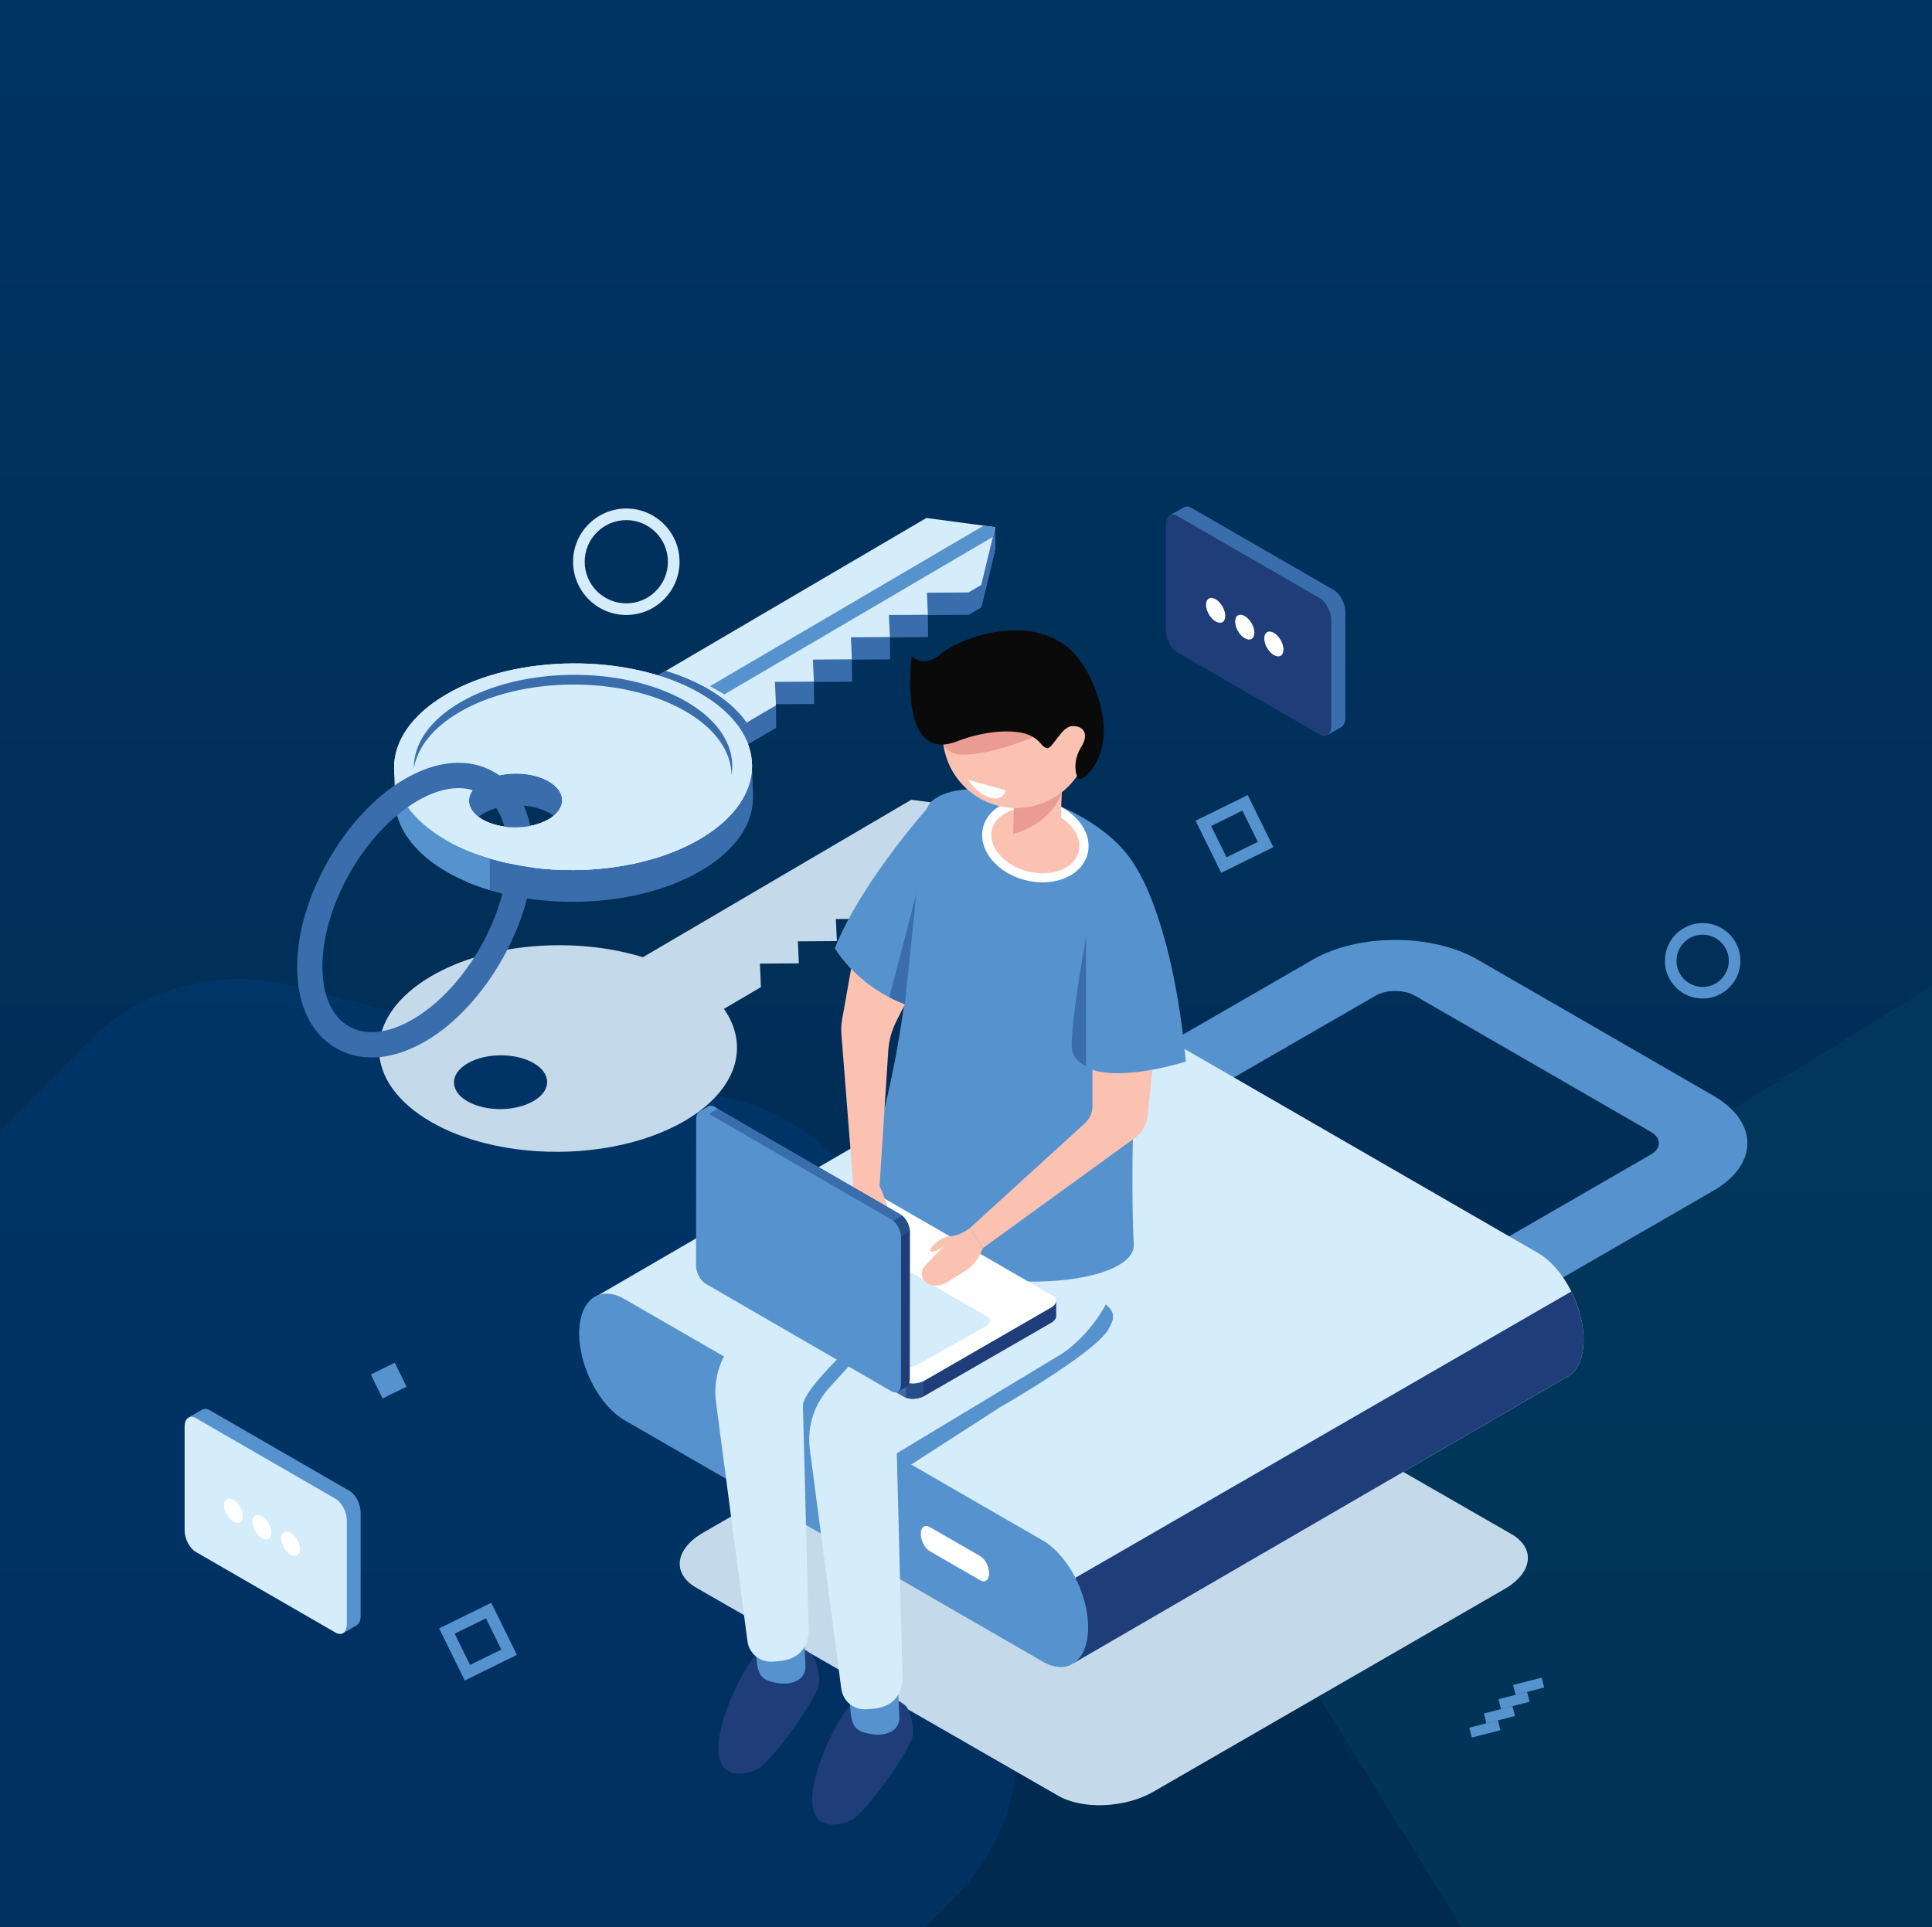 <svg width="450" height="449" viewBox="0 0 450 449" fill="none" xmlns="http://www.w3.org/2000/svg">
<rect x="0" y="0" width="450" height="449" fill="#808080" stroke="none"/>
<g clip-path="url(#clip0_102_3110)">
<path d="M450 0H0V450H450V0Z" fill="#003462"/>
<path d="M450 0H0V450H450V0Z" fill="url(#paint0_linear_102_3110)" fill-opacity="0.2"/>
<path opacity="0.2" d="M206.511 290.672C201.811 273.761 188.457 260.652 171.482 256.269L67.887 229.552C50.901 225.179 32.878 230.196 20.603 242.734L-17 281.115V478H187.129L222.957 441.415C235.243 428.888 239.901 410.751 235.201 393.851L206.511 290.672Z" fill="#014CA7"/>
<path opacity="0.5" d="M451 229L302.707 320.943C286.166 331.16 281.044 352.848 291.254 369.387L341.044 450H451V229Z" fill="#053F63"/>
<path d="M353.01 394.834L352.419 392.537L359.082 390.831L359.668 393.128L353.01 394.834Z" fill="#5693CE"/>
<path d="M349.608 398.149L349.022 395.852L355.685 394.146L356.271 396.443L349.608 398.149Z" fill="#5693CE"/>
<path d="M346.211 401.463L345.625 399.171L352.288 397.46L352.874 399.757L346.211 401.463Z" fill="#5693CE"/>
<path d="M342.814 404.778L342.223 402.486L348.886 400.775L349.477 403.068L342.814 404.778Z" fill="#5693CE"/>
<path d="M124.291 256.492C120.07 258.968 113.199 259.017 108.944 256.603C104.689 254.185 104.66 250.217 108.881 247.74C113.102 245.264 119.978 245.215 124.233 247.634C128.488 250.052 128.517 254.021 124.291 256.492ZM212.269 186.308L149.752 222.992C133.9 218.127 113.707 219.629 100.376 227.45C84.166 236.963 84.273 252.203 100.618 261.488C104.287 263.572 108.464 265.176 112.918 266.31C116.063 267.11 119.348 267.672 122.692 267.996C135.693 269.261 149.572 266.945 159.574 261.071C171.689 253.962 174.689 243.66 168.612 235.029L177.238 229.965L176.996 224.489L186.072 224.426L185.844 219.299L194.921 219.236L194.693 214.104L203.774 214.041L203.542 208.914L212.623 208.851L212.395 203.72L222.087 203.652L225.043 201.917L228.304 188.45L212.269 186.308Z" fill="#C4D9E9"/>
<path d="M246.472 418.342L162.157 369.863C156.478 366.582 157.19 360.859 163.747 357.074L245.58 309.826C252.132 306.041 262.052 305.63 267.726 308.91L352.041 357.389C357.72 360.665 357.008 366.388 350.451 370.178L268.618 417.421C262.061 421.205 252.146 421.617 246.472 418.342Z" fill="#C4D9E9"/>
<path d="M345.32 308.426L330.743 300.009L384.489 268.98C387.029 267.516 387.029 265.132 384.489 263.664L329.585 231.967C327.046 230.498 322.917 230.498 320.378 231.967L266.631 262.995L252.054 254.578L305.801 223.549C316.375 217.443 333.583 217.443 344.161 223.549L399.066 255.251C409.645 261.357 409.645 271.291 399.066 277.397L345.32 308.426Z" fill="#5693CE"/>
<path d="M368.842 312.133C368.842 304.341 364.107 295.289 358.258 291.911L260.884 235.693C258.267 234.181 255.873 234.075 254.027 235.107L254.022 235.102L137.753 302.664L250.189 387.391L364.732 320.904C365.086 320.745 365.43 320.56 365.745 320.318C367.659 318.869 368.842 316.025 368.842 312.133Z" fill="#D5ECFA"/>
<path d="M250.189 387.391L364.732 320.904C365.086 320.744 365.43 320.56 365.745 320.318C367.659 318.869 368.842 316.024 368.842 312.133C368.842 308.411 367.756 304.409 365.988 300.871L235.418 376.26L250.189 387.391Z" fill="#1F3E79"/>
<path d="M242.867 387.09L145.487 330.867C139.643 327.495 134.904 318.442 134.904 310.645C134.904 302.853 139.643 299.272 145.487 302.645L242.867 358.867C248.711 362.24 253.45 371.292 253.45 379.085C253.45 386.882 248.711 390.463 242.867 387.09Z" fill="#5693CE"/>
<path d="M228.28 368.128L216.572 361.373C215.409 360.699 214.464 358.897 214.464 357.341C214.464 355.79 215.409 355.078 216.572 355.752L228.28 362.502C229.443 363.176 230.388 364.978 230.388 366.534C230.388 368.085 229.443 368.802 228.28 368.128Z" fill="white"/>
<path d="M140.37 170.152L160.379 181.515L180.795 169.536L180.736 164.327L180.567 164.429L180.547 164.06L189.629 163.997L189.571 158.87L198.477 158.807L198.424 153.675L207.326 153.612L207.273 148.485L216.175 148.422L216.122 143.291L225.639 143.223L228.595 141.488L231.861 128.021L231.808 122.812L230.233 127.803L215.826 125.879L140.37 170.152Z" fill="#396DAB"/>
<path d="M160.325 176.306L180.736 164.327L180.494 158.851L189.571 158.788L189.343 153.661L198.424 153.598L198.196 148.466L207.273 148.403L207.04 143.271L216.122 143.213L215.894 138.081L225.586 138.013L228.547 136.278L231.808 122.811L215.773 120.669L140.316 164.937L160.325 176.306Z" fill="#D5ECFA"/>
<path d="M173.918 168.329C171.864 165.407 168.777 162.684 164.648 160.333C161.736 158.681 158.498 157.344 155.063 156.287L140.316 164.937L160.325 176.306L173.918 168.329Z" fill="#396DAB"/>
<path d="M231.26 125.074L231.808 122.811L229.119 122.453L165.365 159.859L168.723 161.763L231.26 125.074Z" fill="#5693CE"/>
<path d="M92.017 186.589L91.794 179.18L94.164 184.181L92.017 186.589Z" fill="#D3D1CF"/>
<path d="M127.954 189.395C132.209 191.813 132.238 195.782 128.013 198.258C123.792 200.734 116.92 200.783 112.665 198.365C108.411 195.946 108.382 191.978 112.602 189.501C116.828 187.025 123.7 186.981 127.954 189.395ZM104.34 203.249C120.685 212.534 147.081 212.35 163.296 202.837C171.427 198.069 175.45 191.861 175.387 185.683V185.688L175.159 177.842L173.826 179.325C171.946 175.458 168.36 171.814 163.054 168.799C146.713 159.515 120.312 159.699 104.103 169.211C87.888 178.724 87.995 193.964 104.34 203.249Z" fill="#396DAB"/>
<path d="M127.732 181.99C131.986 184.413 132.015 188.377 127.795 190.854C123.574 193.33 116.702 193.378 112.447 190.96C108.193 188.547 108.164 184.578 112.384 182.102C116.605 179.626 123.477 179.577 127.732 181.99ZM104.122 195.845C120.463 205.135 146.863 204.946 163.073 195.433C179.288 185.92 179.181 170.68 162.836 161.395C146.49 152.11 120.094 152.294 103.88 161.812C87.665 171.324 87.772 186.56 104.122 195.845Z" fill="#F3F4F4"/>
<path d="M123.07 199.901C119.474 200.463 115.495 199.974 112.665 198.365C109.612 196.63 108.75 194.1 110.053 191.896L102.649 186.022C102.649 186.022 98.777 181.656 94.944 177.329C88.983 186.042 92.123 196.31 104.34 203.25C109.729 206.312 115.772 208.052 122.619 209.06L123.07 199.901Z" fill="#5693CE"/>
<path d="M127.732 181.99C131.986 184.413 132.015 188.377 127.795 190.854C123.574 193.33 116.702 193.378 112.447 190.96C108.193 188.547 108.164 184.578 112.384 182.102C116.605 179.626 123.477 179.577 127.732 181.99ZM104.122 195.845C107.791 197.929 111.968 199.538 116.421 200.671C119.566 201.471 122.847 202.033 126.191 202.358C139.192 203.623 153.071 201.306 163.073 195.433C179.288 185.92 179.181 170.68 162.836 161.395C146.49 152.11 120.094 152.294 103.88 161.812C87.665 171.324 87.772 186.56 104.122 195.845Z" fill="#D5ECFA"/>
<path d="M96.397 178.981C97.192 174.237 100.71 169.604 106.971 165.926C121.398 157.465 144.881 157.3 159.424 165.562C166.654 169.667 170.303 175.08 170.385 180.527C171.422 174.343 167.827 167.971 159.598 163.294C145.056 155.037 121.567 155.202 107.146 163.663C99.886 167.922 96.315 173.466 96.397 178.981Z" fill="#396DAB"/>
<path d="M106.792 183.599C103.846 183.599 100.551 184.621 97.11 186.642C84.874 193.819 74.998 211.201 75.1 225.39C75.143 232.005 77.343 236.875 81.293 239.119C85.242 241.358 90.553 240.757 96.252 237.408C108.493 230.232 118.364 212.849 118.267 198.66C118.238 194.769 117.444 191.377 115.966 188.857C114.967 187.151 113.654 185.833 112.069 184.932C110.504 184.045 108.726 183.599 106.792 183.599ZM86.56 246.354C83.624 246.354 80.866 245.651 78.385 244.241C72.526 240.917 69.265 234.239 69.207 225.429C69.091 209.37 80.27 189.69 94.13 181.559C101.718 177.105 109.123 176.48 114.982 179.809C117.477 181.224 119.518 183.269 121.044 185.872C123.079 189.337 124.126 193.625 124.16 198.621C124.271 214.681 113.092 234.365 99.237 242.497C94.861 245.06 90.549 246.354 86.56 246.354Z" fill="#396DAB"/>
<path d="M114.483 196.64L126.123 199.489L127.794 190.854C123.574 193.33 116.702 193.378 112.447 190.96L114.483 196.64Z" fill="#D5ECFA"/>
<path d="M104.122 195.845C107.79 197.929 111.968 199.537 116.421 200.671C119.566 201.471 122.847 202.033 126.191 202.358C139.192 203.623 153.071 201.306 163.073 195.433L115.685 194.372L104.122 195.845Z" fill="#D5ECFA"/>
<path d="M121.63 201.829C121.63 201.829 116.591 201.01 111.338 199.179V206.448C113.843 207.325 117.972 208.59 121.504 209.055C132.355 210.489 121.63 201.829 121.63 201.829Z" fill="#396DAB"/>
<path d="M114.071 200.056C111.909 199.416 109.549 198.602 107.369 197.579C101.03 194.614 109.05 205.609 109.05 205.609C109.05 205.609 111.207 206.467 114.071 207.349V200.056Z" fill="#5693CE"/>
<path d="M232.971 327.81L212.23 341.18L202.136 339.542L226.792 327.621L232.971 327.81Z" fill="#5693CE"/>
<path d="M207.898 395.328C207.898 395.328 201.923 392.314 198.255 396.802C194.591 401.289 189.348 411.877 189.183 419.03C189.018 426.183 194.843 425.703 198.308 424.007C201.768 422.316 211.882 407.642 212.497 404.768C213.108 401.895 211.775 398.008 210.801 397.247C209.827 396.487 207.898 395.328 207.898 395.328Z" fill="#1F3E79"/>
<path d="M209.202 393.889L209.478 400.077C209.536 401.396 208.877 402.646 207.729 403.295C206.687 403.891 205.17 404.342 203.12 404.012C198.623 403.29 198.221 402.006 197.901 395.818C197.581 389.63 209.202 393.889 209.202 393.889Z" fill="#5693CE"/>
<path d="M186.033 383.432C186.033 383.432 180.063 380.417 176.394 384.905C172.726 389.387 167.483 399.976 167.318 407.133C167.158 414.286 172.983 413.801 176.443 412.11C179.903 410.414 190.021 395.745 190.632 392.871C191.242 389.998 189.91 386.111 188.936 385.35C187.962 384.59 186.033 383.432 186.033 383.432Z" fill="#1F3E79"/>
<path d="M187.337 381.993L187.613 388.181C187.671 389.494 187.012 390.749 185.864 391.399C184.822 391.99 183.31 392.445 181.26 392.116C176.758 391.394 176.356 390.105 176.036 383.921C175.716 377.733 187.337 381.993 187.337 381.993Z" fill="#5693CE"/>
<path d="M240.632 268.383C238.868 239.618 209.483 272.614 209.483 272.614L189.372 292.327L171.262 312.22C167.725 316.102 166.082 321.35 166.765 326.559L174.093 382.336C174.456 385.093 176.811 387.124 179.588 387.104C180.373 387.095 181.274 387.027 182.302 386.867C188.839 385.849 188.354 379.637 188.354 379.637L187.017 327.46L225.048 304.539C225.048 304.539 242.401 297.144 240.632 268.383Z" fill="#D5ECFA"/>
<path d="M201.55 317.604L196.137 315.617C196.011 315.617 186.939 324.393 187.017 327.461L191.087 328.769L201.312 318.849L201.55 317.604Z" fill="#5693CE"/>
<path d="M232.971 327.81C232.971 327.81 255.568 314.905 258.272 309.492C259.333 307.374 260.981 305.16 254.385 301.957L224.243 323.443L225.552 330.843L232.971 327.81Z" fill="#5693CE"/>
<path d="M262.497 279.481C260.612 250.725 231.348 283.711 231.348 283.711L211.237 303.425L193.127 323.317C189.59 327.204 187.947 332.452 188.63 337.661L195.958 393.438C196.316 396.195 198.676 398.226 201.453 398.207C202.238 398.197 203.134 398.124 204.167 397.964C210.704 396.947 210.219 390.734 210.219 390.734L208.882 338.563L246.908 315.636C246.908 315.636 264.222 305.775 262.497 279.481Z" fill="#D5ECFA"/>
<path d="M245.115 187.006C267.392 196.247 266.946 209.414 266.946 209.414C266.946 209.414 262.58 257.689 264.072 289.929C264.692 303.406 192.463 304.433 203.236 268.476C215.932 226.079 211.174 191.76 217.12 186.584C223.066 181.404 239.353 184.622 245.115 187.006Z" fill="#5693CE"/>
<path d="M252.282 198.684C251.119 203.206 245.193 205.59 239.048 204.005C232.898 202.425 228.862 197.478 230.03 192.952C231.193 188.43 237.119 186.046 243.264 187.626C249.408 189.211 253.45 194.163 252.282 198.684Z" fill="#FBC1B1"/>
<path d="M239.455 188.203C235.316 188.203 231.856 190.126 231.062 193.218C230.582 195.069 231.139 197.09 232.622 198.907C234.182 200.821 236.557 202.266 239.309 202.978C244.877 204.407 250.232 202.367 251.25 198.418C251.725 196.567 251.172 194.546 249.69 192.729C248.129 190.815 245.755 189.37 243.002 188.658C241.791 188.348 240.599 188.203 239.455 188.203ZM242.808 205.556C241.5 205.556 240.143 205.391 238.781 205.037C235.588 204.218 232.816 202.518 230.97 200.254C229.051 197.899 228.348 195.21 228.997 192.685C230.306 187.602 236.828 184.869 243.53 186.599C246.724 187.418 249.496 189.118 251.342 191.382C253.261 193.737 253.964 196.426 253.314 198.951C252.272 203.002 247.921 205.556 242.808 205.556Z" fill="white"/>
<path d="M236.184 186.002C236.184 186.002 236.373 186.899 235.99 193.954C235.869 196.174 243.637 198.248 245.648 196.242C247.659 194.231 246.855 192.142 247.334 184.587C247.819 177.037 236.184 186.002 236.184 186.002Z" fill="#FBC1B1"/>
<path d="M247.334 184.587C247.334 184.587 245.42 191.595 235.99 194.279L236.131 187.917L247.334 184.587Z" fill="#EA9C92"/>
<path d="M253.309 166.798C255.684 175.966 250.169 185.319 241.001 187.689C231.832 190.059 222.48 184.549 220.11 175.38C217.74 166.212 223.25 156.859 232.419 154.489C241.587 152.12 250.94 157.629 253.309 166.798Z" fill="#FBC1B1"/>
<path d="M240.647 171.717C240.647 171.717 231.207 175.763 224.67 175.807C218.133 175.855 219.572 170.379 219.572 170.379L238.98 167.578L240.647 171.717Z" fill="#EA9C92"/>
<path d="M222.722 172.783C222.722 172.783 230.945 169.294 238.161 170.748C239.857 171.092 241.427 171.998 242.517 173.34C242.876 173.776 243.327 174.179 243.84 174.295C245.12 174.586 247.213 169.275 249.699 169.158C252.185 169.032 253.847 170.796 251.807 174.062C249.767 177.324 250.46 180.977 251.395 181.501C252.335 182.024 262.284 174.402 253.508 157.014C244.727 139.627 222.436 148.994 218.966 152.517C218.966 152.517 215.312 155.701 212.342 152.866C212.342 152.866 209.012 177.813 222.722 172.783Z" fill="#0B0A0B"/>
<path d="M254.448 244.682V257.728C254.448 259.22 253.818 260.645 252.713 261.653L225.915 286.086L228.963 290.743L264.353 265.074C266.001 263.877 267.067 262.036 267.28 260.005L269.674 237.253L254.448 244.682Z" fill="#FBC1B1"/>
<path d="M265.056 202.891C265.056 202.891 273.187 215.117 276.216 247.299C276.216 247.299 262.332 251.786 254.448 249.237C246.569 246.688 265.056 202.891 265.056 202.891Z" fill="#5693CE"/>
<path d="M252.965 218.349C252.965 218.349 249.782 235.383 249.602 243.388C249.549 245.588 250.896 247.575 252.965 248.321V218.349Z" fill="#396DAB"/>
<path d="M246.011 303.046L240.09 302.266L201.855 280.193C200.629 279.481 198.492 279.573 197.072 280.392L169.983 296.025L166.402 295.55V299.116H166.407C166.383 299.586 166.649 300.037 167.226 300.372L210.558 325.386C211.784 326.099 213.921 326.007 215.337 325.188L244.844 308.164C245.638 307.703 246.036 307.112 246.011 306.555V303.046Z" fill="#1F3E79"/>
<path d="M217.285 289.1L214.571 287.53H184.705L169.983 296.025L166.402 295.55V299.117H166.407C166.383 299.587 166.649 300.038 167.226 300.372L210.558 325.387C211.203 325.76 212.109 325.91 213.025 325.852L217.285 289.1Z" fill="#396DAB"/>
<path d="M167.992 295.759L166.402 295.55V299.117H166.407C166.383 299.587 166.649 300.038 167.226 300.372L167.992 300.813V295.759Z" fill="#5693CE"/>
<path d="M210.99 325.59C212.153 326.031 213.815 325.934 215.055 325.338V319.276H210.99V325.59Z" fill="#264F89"/>
<path d="M210.559 321.825L167.226 296.81C166 296.103 166.155 294.867 167.57 294.048L197.072 277.02C198.492 276.205 200.629 276.113 201.855 276.826L245.188 301.841C246.414 302.543 246.259 303.784 244.844 304.598L215.337 321.627C213.922 322.446 211.785 322.533 210.559 321.825Z" fill="white"/>
<path d="M209.822 318.035L173.797 297.232C172.775 296.645 172.905 295.618 174.083 294.935L189.891 286.047C191.068 285.369 192.847 285.296 193.869 285.882L229.894 306.681C230.916 307.272 230.786 308.3 229.608 308.978L213.8 317.871C212.623 318.549 210.844 318.622 209.822 318.035Z" fill="#D5ECFA"/>
<path d="M198.749 276.2L198.303 279.19C197.92 281.739 197.988 284.332 198.497 286.857L199.03 289.488C199.33 290.976 200.508 292.129 201.996 292.401C203.163 292.609 204.264 291.795 204.394 290.617L205.112 284.225C205.112 284.225 206.745 286.367 207.535 286.367C208.324 286.367 206.653 279.966 204.869 276.346C203.081 272.721 198.749 276.2 198.749 276.2Z" fill="#FBC1B1"/>
<path d="M213.437 228.686L208.79 237.883C207.69 240.064 207.04 242.439 206.885 244.871L204.869 276.346L198.749 276.2L195.972 240.854C195.89 239.764 195.938 238.664 196.132 237.588L199.301 219.663L213.437 228.686Z" fill="#FBC1B1"/>
<path d="M209.09 324.229L205.456 319.485L167.25 297.363C166.024 296.655 165.036 294.756 165.036 293.123L165.069 261.842L162.869 258.973L164.934 257.781H164.939C165.331 257.529 165.859 257.534 166.436 257.868L209.735 282.936C210.961 283.649 211.949 285.544 211.949 287.182L211.91 321.244C211.91 322.164 211.595 322.804 211.101 323.061L209.09 324.229Z" fill="#1F3E79"/>
<path d="M182.665 306.294L179.956 304.719L165.055 278.842L165.069 261.842L162.869 258.973L164.934 257.781H164.939C165.331 257.529 165.859 257.534 166.436 257.868L209.735 282.936C210.384 283.31 210.961 284.022 211.368 284.846L182.665 306.294Z" fill="#396DAB"/>
<path d="M163.848 260.248L162.869 258.973L164.934 257.781H164.939C165.331 257.529 165.859 257.534 166.436 257.868L167.197 258.309L163.848 260.248Z" fill="#5693CE"/>
<path d="M210.127 283.212C211.092 284.002 211.838 285.49 211.94 286.861L207.704 289.304L205.679 285.781L210.127 283.212Z" fill="#264F89"/>
<path d="M207.67 284.133L164.377 259.06C163.151 258.352 162.157 259.103 162.152 260.736L162.118 294.803C162.114 296.437 163.107 298.336 164.333 299.049L207.627 324.117C208.853 324.824 209.846 324.073 209.851 322.44L209.885 288.373C209.89 286.74 208.896 284.84 207.67 284.133Z" fill="#5693CE"/>
<path d="M228.964 290.743L228.271 292.177C227.471 293.835 226.216 295.225 224.651 296.19L220.347 298.84C219.01 299.664 217.319 299.732 215.957 298.942L215.812 298.855C214.445 297.997 214.324 296.035 215.448 294.876L219.94 290.258C219.94 290.258 217.416 292.192 216.708 291.416C216.19 290.845 219.155 288.058 221.433 287.966C223.715 287.874 225.915 286.086 225.915 286.086L228.964 290.743Z" fill="#FBC1B1"/>
<path d="M217.566 186.516C217.566 186.516 201.09 204.441 194.446 220.888C194.446 220.888 200.077 231.036 213.868 235.019C227.66 239.003 217.566 186.516 217.566 186.516Z" fill="#5693CE"/>
<path d="M210.767 233.958L213.437 208.158L207.147 232.33C208.266 232.911 209.478 233.459 210.767 233.958Z" fill="#396DAB"/>
<path d="M229.904 182.897L225.479 181.68C225.479 181.68 227.592 185.004 230.679 185.853C233.766 186.701 234.246 184.089 234.246 184.089L229.904 182.897Z" fill="white"/>
<path d="M145.88 121.169C140.53 121.169 136.183 125.521 136.183 130.866C136.183 136.211 140.53 140.562 145.88 140.562C151.225 140.562 155.571 136.211 155.571 130.866C155.571 125.521 151.225 121.169 145.88 121.169ZM145.88 143.266C139.042 143.266 133.479 137.703 133.479 130.866C133.479 124.028 139.042 118.465 145.88 118.465C152.717 118.465 158.28 124.028 158.28 130.866C158.28 137.703 152.717 143.266 145.88 143.266Z" fill="#D5ECFA"/>
<path d="M396.58 217.748C393.222 217.748 390.489 220.477 390.489 223.835C390.489 227.188 393.222 229.921 396.58 229.921C399.933 229.921 402.667 227.188 402.667 223.835C402.667 220.477 399.933 217.748 396.58 217.748ZM396.58 232.626C391.729 232.626 387.785 228.681 387.785 223.835C387.785 218.984 391.729 215.04 396.58 215.04C401.426 215.04 405.371 218.984 405.371 223.835C405.371 228.681 401.426 232.626 396.58 232.626Z" fill="#5693CE"/>
<path d="M105.905 380.587L109.486 387.87L116.77 384.294L113.189 377.011L105.905 380.587ZM108.256 391.495L102.285 379.356L114.425 373.386L120.395 385.525L108.256 391.495Z" fill="#5693CE"/>
<path d="M282.099 192.429L285.68 199.712L292.964 196.131L289.383 188.847L282.099 192.429ZM284.445 203.332L278.479 191.193L290.618 185.223L296.584 197.362L284.445 203.332Z" fill="#5693CE"/>
<path d="M94.697 323.046L89.114 325.789L86.371 320.206L91.949 317.463L94.697 323.046Z" fill="#5693CE"/>
<path d="M310.681 137.46L277.51 118.309C276.856 117.931 276.26 117.917 275.795 118.174V118.149L272.582 120.01C272.582 120.01 274.002 120.529 274.84 120.839V144.991C274.84 146.959 276.037 149.241 277.51 150.094L309.217 168.397V171.232L312.464 169.361L312.449 169.352C312.997 169.017 313.351 168.286 313.351 167.224V142.558C313.351 140.596 312.154 138.313 310.681 137.46Z" fill="#396DAB"/>
<path d="M307.405 171.13L274.234 151.979C272.756 151.131 271.564 148.849 271.564 146.881V122.215C271.564 120.253 272.756 119.346 274.234 120.199L307.405 139.351C308.878 140.203 310.07 142.486 310.07 144.449V169.114C310.07 171.082 308.878 171.983 307.405 171.13Z" fill="#1F3E79"/>
<path d="M285.39 143.479C285.39 144.909 284.387 145.486 283.151 144.773C281.915 144.061 280.912 142.326 280.912 140.896C280.912 139.467 281.915 138.89 283.151 139.603C284.387 140.32 285.39 142.055 285.39 143.479Z" fill="white"/>
<path d="M292.169 147.395C292.169 148.824 291.166 149.401 289.93 148.689C288.695 147.976 287.691 146.237 287.691 144.812C287.691 143.382 288.695 142.806 289.93 143.518C291.166 144.235 292.169 145.965 292.169 147.395Z" fill="white"/>
<path d="M298.949 151.31C298.949 152.735 297.945 153.317 296.71 152.604C295.474 151.887 294.471 150.152 294.471 148.727C294.471 147.298 295.474 146.721 296.71 147.434C297.945 148.146 298.949 149.886 298.949 151.31Z" fill="white"/>
<path d="M81.375 347.305L48.835 328.522C48.19 328.149 47.608 328.134 47.153 328.381V328.362L43.998 330.184C43.998 330.184 45.394 330.698 46.218 330.998V354.695C46.218 356.624 47.386 358.862 48.835 359.696L79.936 377.655V380.437L83.129 378.6L83.11 378.595C83.648 378.266 83.997 377.544 83.997 376.506V352.311C83.997 350.382 82.824 348.143 81.375 347.305Z" fill="#5693CE"/>
<path d="M78.162 380.34L45.622 361.552C44.173 360.719 43 358.475 43 356.546V332.351C43 330.427 44.173 329.54 45.622 330.373L78.162 349.161C79.606 349.995 80.779 352.234 80.779 354.162V378.358C80.779 380.287 79.606 381.174 78.162 380.34Z" fill="#D5ECFA"/>
<path d="M56.564 353.212C56.564 354.613 55.58 355.18 54.369 354.482C53.157 353.779 52.173 352.078 52.173 350.678C52.173 349.277 53.157 348.71 54.369 349.413C55.58 350.111 56.564 351.812 56.564 353.212Z" fill="white"/>
<path d="M63.217 357.055C63.217 358.456 62.234 359.023 61.017 358.32C59.806 357.622 58.822 355.917 58.822 354.521C58.822 353.12 59.806 352.549 61.017 353.251C62.234 353.949 63.217 355.655 63.217 357.055Z" fill="white"/>
<path d="M69.866 360.893C69.866 362.294 68.882 362.861 67.671 362.163C66.459 361.46 65.476 359.759 65.476 358.359C65.476 356.958 66.459 356.391 67.671 357.089C68.882 357.792 69.866 359.493 69.866 360.893Z" fill="white"/>
</g>
<defs>
<linearGradient id="paint0_linear_102_3110" x1="225" y1="0" x2="225" y2="450" gradientUnits="userSpaceOnUse">
<stop stop-opacity="0"/>
<stop offset="1"/>
</linearGradient>
<clipPath id="clip0_102_3110">
<rect width="450" height="449" fill="white"/>
</clipPath>
</defs>
</svg>
